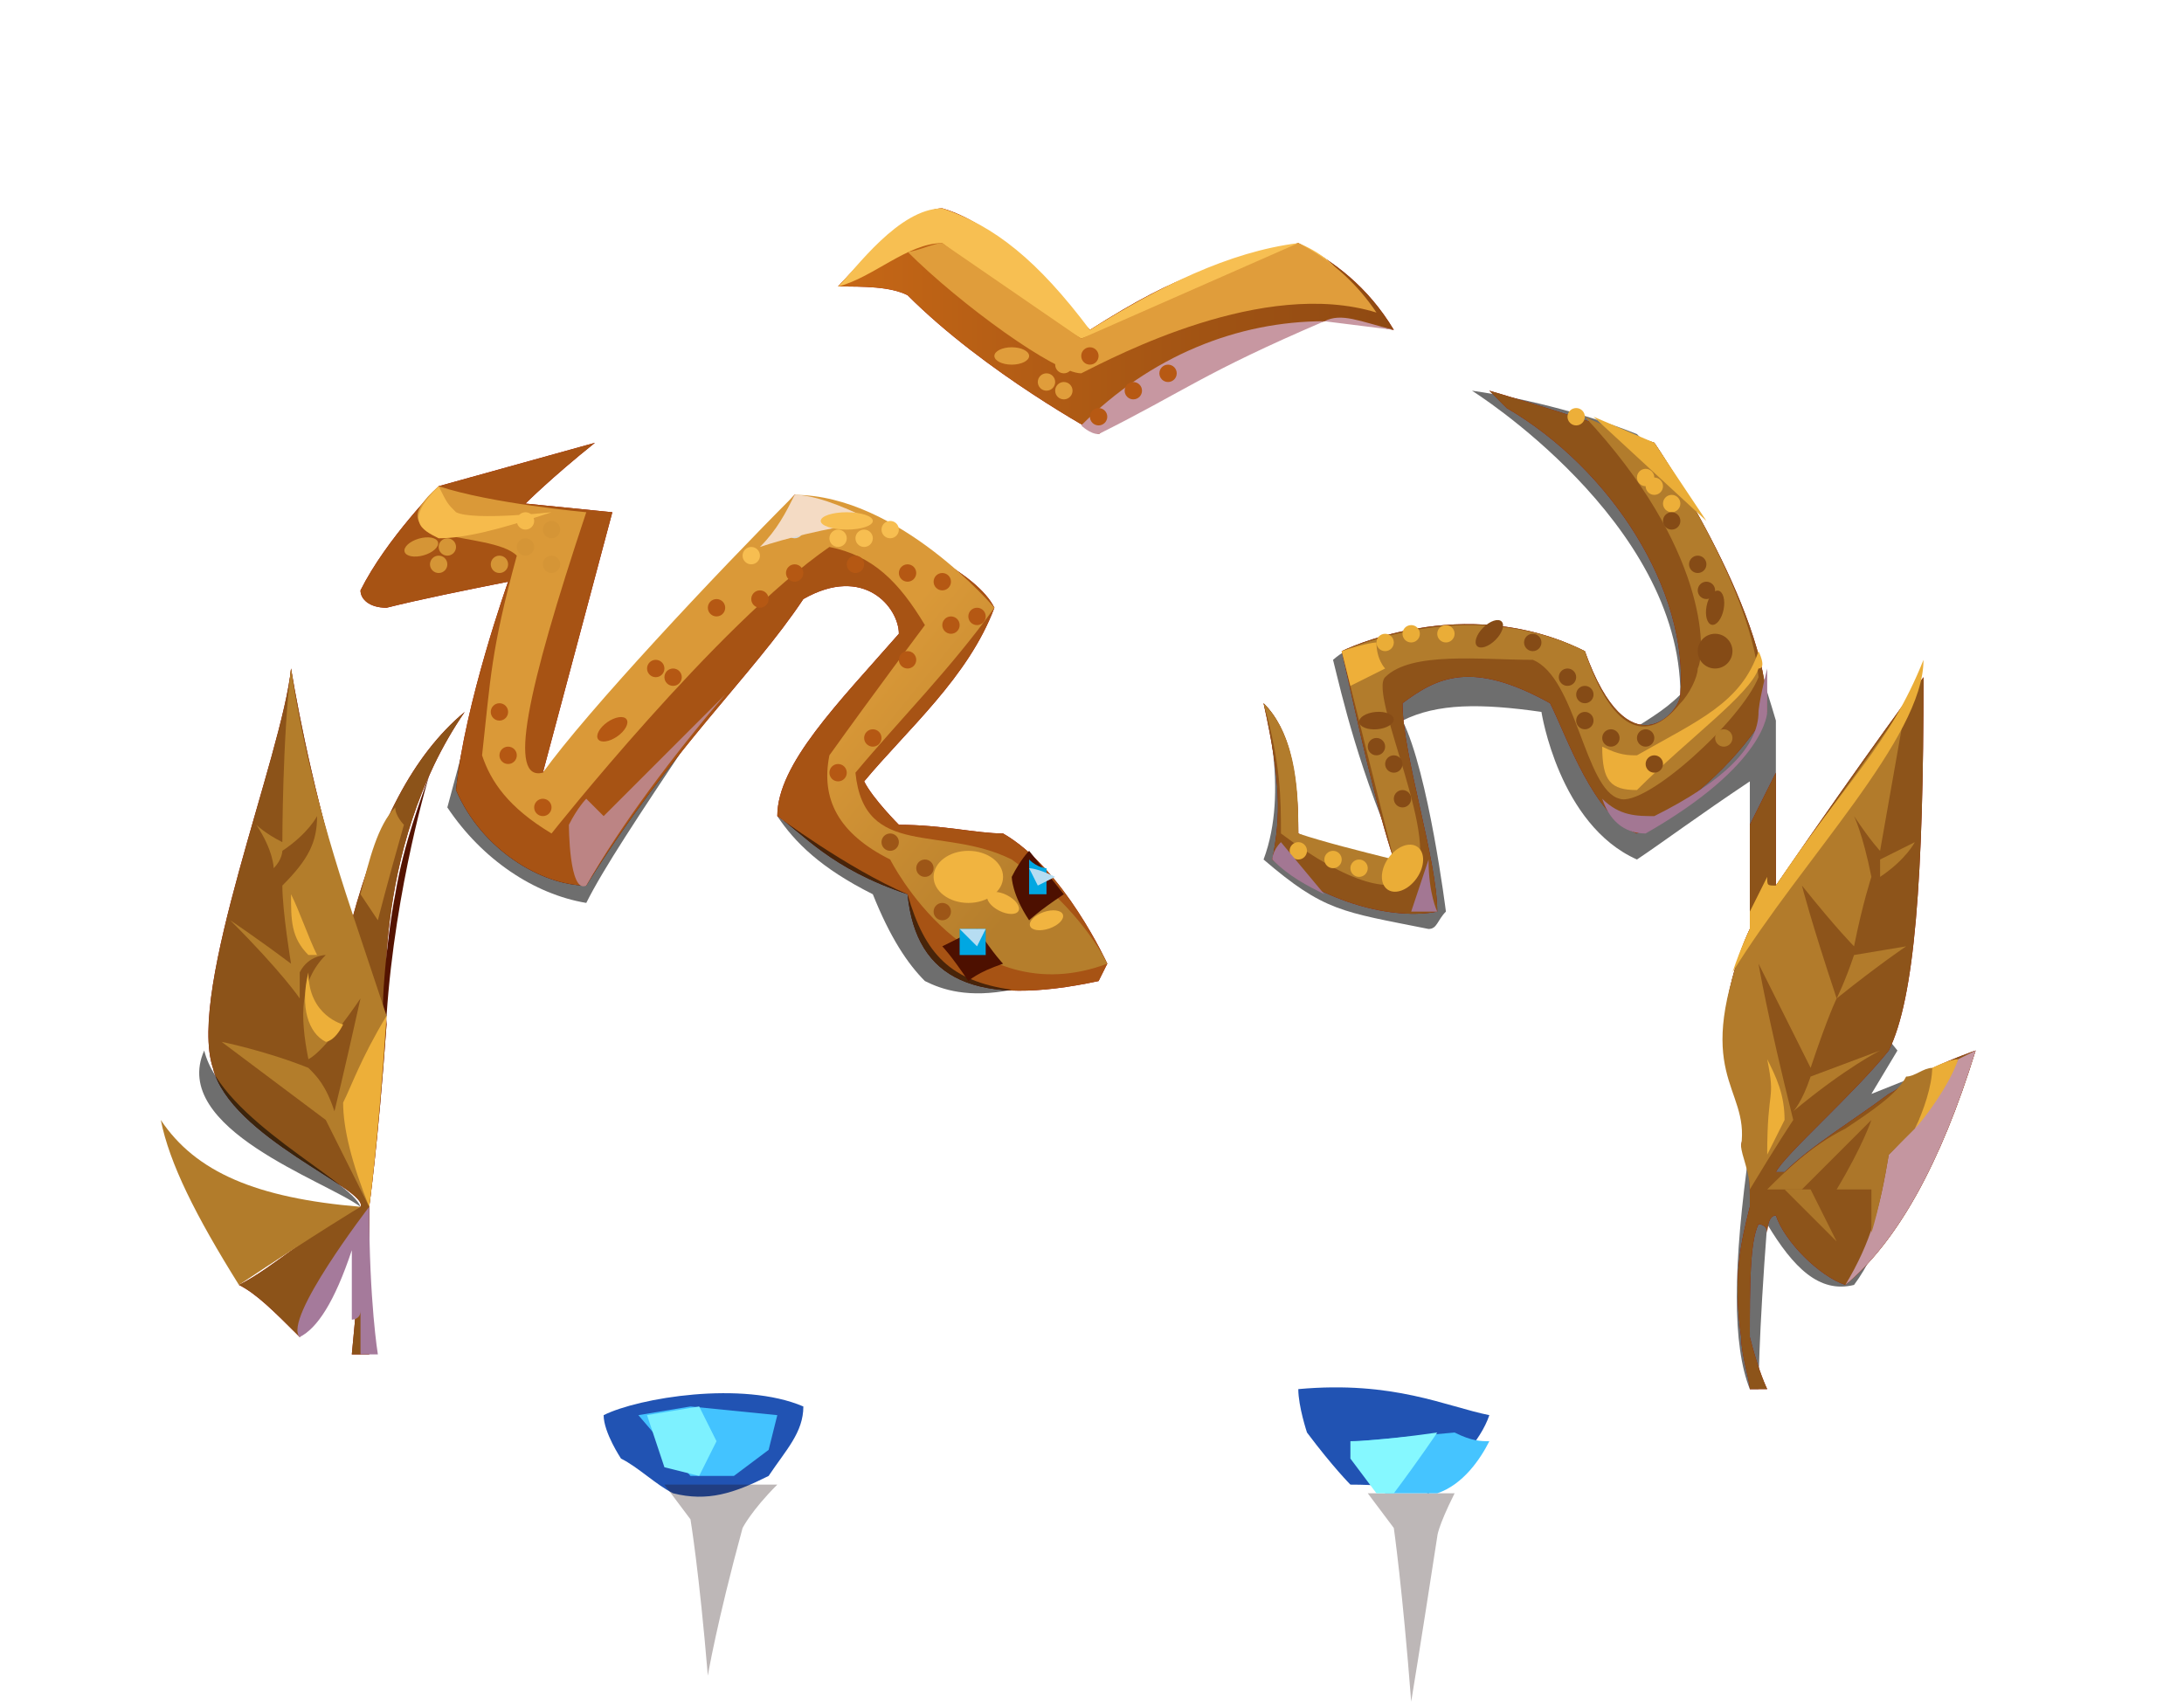 <?xml version="1.0" encoding="UTF-8" standalone="no"?>
<svg
   width="251.517"
   height="196.392"
   viewBox="0 0 251.517 196.392"
   version="1.1"
   id="svg190"
   sodipodi:docname="cb-layer-0763.svg"
   xmlns:inkscape="http://www.inkscape.org/namespaces/inkscape"
   xmlns:sodipodi="http://sodipodi.sourceforge.net/DTD/sodipodi-0.dtd"
   xmlns="http://www.w3.org/2000/svg"
   xmlns:svg="http://www.w3.org/2000/svg">
  <sodipodi:namedview
     id="namedview192"
     pagecolor="#ffffff"
     bordercolor="#666666"
     borderopacity="1.0"
     inkscape:pageshadow="2"
     inkscape:pageopacity="0.0"
     inkscape:pagecheckerboard="0" />
  <defs
     id="defs33">
    <filter
       width="2.655"
       height="1.585"
       x="-0.828"
       y="-0.293"
       id="id-67796"
       filterUnits="objectBoundingBox">
      <feGaussianBlur
         in="SourceGraphic"
         stdDeviation="10"
         id="feGaussianBlur2" />
    </filter>
    <filter
       width="1.828"
       height="1.797"
       x="-0.414"
       y="-0.398"
       id="id-67797"
       filterUnits="objectBoundingBox">
      <feGaussianBlur
         in="SourceGraphic"
         stdDeviation="10"
         id="feGaussianBlur5" />
    </filter>
    <filter
       width="1.558"
       height="1.761"
       x="-0.279"
       y="-0.38"
       id="id-67798"
       filterUnits="objectBoundingBox">
      <feGaussianBlur
         in="SourceGraphic"
         stdDeviation="10"
         id="feGaussianBlur8" />
    </filter>
    <linearGradient
       x1="69.01"
       y1="54.061"
       x2="43.615"
       y2="39.358"
       id="id-67799"
       gradientTransform="scale(1.189,0.841)"
       gradientUnits="userSpaceOnUse">
      <stop
         stop-color="#B57E2C"
         offset="0%"
         id="stop11" />
      <stop
         stop-color="#DA9938"
         offset="100%"
         id="stop13" />
    </linearGradient>
    <filter
       width="2.626"
       height="1.608"
       x="-0.813"
       y="-0.304"
       id="id-67800"
       filterUnits="objectBoundingBox">
      <feGaussianBlur
         in="SourceGraphic"
         stdDeviation="10"
         id="feGaussianBlur16" />
    </filter>
    <filter
       width="1.75"
       height="2.846"
       x="-0.375"
       y="-0.923"
       id="id-67801"
       filterUnits="objectBoundingBox">
      <feGaussianBlur
         in="SourceGraphic"
         stdDeviation="10"
         id="feGaussianBlur19" />
    </filter>
    <linearGradient
       x1="40.792"
       y1="20.396"
       x2="0"
       y2="20.396"
       id="id-67802"
       gradientTransform="scale(1.569,0.637)"
       gradientUnits="userSpaceOnUse">
      <stop
         stop-color="#8E4912"
         offset="0%"
         id="stop22" />
      <stop
         stop-color="#C66716"
         offset="100%"
         id="stop24" />
    </linearGradient>
    <filter
       width="3.087"
       height="5.026"
       x="-1.043"
       y="-2.013"
       id="id-67803"
       filterUnits="objectBoundingBox">
      <feGaussianBlur
         in="SourceGraphic"
         stdDeviation="10"
         id="feGaussianBlur27" />
    </filter>
    <filter
       width="3.182"
       height="4.934"
       x="-1.091"
       y="-1.967"
       id="id-67804"
       filterUnits="objectBoundingBox">
      <feGaussianBlur
         in="SourceGraphic"
         stdDeviation="10"
         id="feGaussianBlur30" />
    </filter>
  </defs>
  <g
     transform="translate(18.517,24)"
     id="id-67805">
    <path
       d="m 195,124 c -4,1 -7,-2 -10,-7 -1,13 -1,19 -1,19 -1,0 -1,0 -1,0 -2,-5 -2,-14 0,-28 0,-25 0,-37 0,-37 0,-4 0,-5 0,-5 -6,4 -10,7 -13,9 -9,-4 -11,-17 -11,-17 -7,-1 -12,-1 -16,1 3,6 5,22 5,22 -1,1 -1,2 -2,2 -10,-2 -12,-2 -19,-8 3,-8 0,-18 0,-18 3,10 4,16 4,16 8,2 12,3 12,3 -5,-11 -7,-20 -8,-24 8,-7 29,0 29,0 3,6 4,9 4,9 3,-2 5,-3 7,-5 0,-20 -24,-35 -24,-35 7,1 14,3 19,5 5,5 11,16 16,33 v 5 14 c 9,13 14,19 14,19 l -3,5 5,-2 c -1,12 -4,20 -7,24 z"
       fill="#000000"
       fill-opacity="0.568"
       id="id-67806" />
    <g
       transform="translate(180,52)"
       id="id-67807">
      <path
         d="M 5,84 C 4,84 3,84 3,84 3,83 2,80 2,78 1,71 2,67 3,63 3,59 3,58 2,56 3,51 0,50 0,44 0,37 3,31 3,31 3,23 3,19 3,19 5,15 6,13 6,13 6,22 6,26 6,26 17,10 23,2 23,2 23,25 22,39 19,45 15,50 7,57 6,59 c 0,0 1,0 1,0 3,-3 8,-6 12,-9 2,-1 2,-2 3,-2 4,-2 7,-3 7,-3 C 25,58 20,67 14,72 11,71 7,67 6,64 5,64 5,66 5,66 5,65 4,65 4,65 3,67 3,72 3,78 c 1,4 2,6 2,6 z"
         fill="#990403"
         id="id-67808"
         filter="url(#id-67796)" />
      <path
         d="M 5,84 C 4,84 3,84 3,84 3,83 2,80 2,78 1,71 2,67 3,63 3,59 3,58 2,56 3,51 0,50 0,44 0,37 3,31 3,31 3,23 3,19 3,19 5,15 6,13 6,13 6,22 6,26 6,26 17,10 23,2 23,2 23,25 22,39 19,45 15,50 7,57 6,59 c 0,0 1,0 1,0 3,-3 8,-6 12,-9 2,-1 2,-2 3,-2 4,-2 7,-3 7,-3 C 25,58 20,67 14,72 11,71 7,67 6,64 5,64 5,66 5,66 5,65 4,65 4,65 3,67 3,72 3,78 c 1,4 2,6 2,6 z"
         fill="#8d541a"
         id="path37" />
      <path
         d="m 14,72 c 3,-5 4,-9 5,-15 3,-3 6,-7 8,-11 l 2,-1 C 25,58 20,67 14,72 Z"
         fill="#c496a0"
         id="id-67811" />
      <path
         d="m 24,47 c -1,3 -1,5 -2,7 1,-1 4,-5 5,-8 -1,0 -3,1 -3,1 z"
         fill="#eaad37"
         id="id-67812" />
      <path
         d="M 13,67 C 9,63 7,61 7,61 h 3 c 2,4 3,6 3,6 z"
         fill="#ac7629"
         id="id-67813" />
      <path
         d="m 17,66 c 0,-3 0,-5 0,-5 -3,0 -4,0 -4,0 3,-5 4,-8 4,-8 -5,5 -8,8 -8,8 -1,0 -3,0 -4,0 2,-2 5,-5 9,-7 3,-2 6,-4 7,-6 1,0 2,-1 3,-1 0,2 -1,5 -2,7 -1,1 -2,2 -3,3 -1,6 -2,9 -2,9 z"
         fill="#ac7629"
         id="id-67814" />
      <path
         d="M 3,61 C 6,56 8,53 8,53 5,41 4,35 4,35 c 4,8 6,12 6,12 2,-6 3,-8 3,-8 -3,-9 -4,-13 -4,-13 4,5 6,7 6,7 1,-5 2,-8 2,-8 -1,-5 -2,-7 -2,-7 2,3 3,4 3,4 L 21,5 6,26 c -1,1 -2,3 -3,5 -7,17 0,18 -1,25 0,1 1,3 1,5 z"
         fill="#b27b2b"
         id="id-67815" />
      <path
         d="m 8,52 c 6,-5 10,-7 10,-7 l -8,3 c -1,3 -2,4 -2,4 z"
         fill="#b27b2b"
         id="id-67816" />
      <path
         d="m 13,39 c 5,-4 8,-6 8,-6 l -6,1 c -1,3 -2,5 -2,5 z"
         fill="#b27b2b"
         id="id-67817" />
      <path
         d="m 18,25 c 3,-2 4,-4 4,-4 l -4,2 c 0,1 0,2 0,2 z"
         fill="#b27b2b"
         id="id-67818" />
      <path
         d="M 23,0 C 23,9 9,23 1,36 2,33 3,31 3,31 3,30 3,29 3,29 l 2,-4 c 0,1 0,1 1,1 C 14,14 19,10 23,0 Z"
         fill="#eaad37"
         id="id-67819" />
      <path
         d="m 5,57 c 0,0 0,0 0,0 0,-8 1,-6 0,-11 1,2 2,4 2,7"
         fill="#edaf38"
         id="id-67820" />
    </g>
    <g
       transform="translate(127,21)"
       id="id-67821">
      <path
         d="m 0,36 c 2,9 2,13 1,18 6,5 14,7 19,6 0,-6 -4,-18 -4,-24 4,-3 8,-5 17,0 2,4 5,13 10,15 C 50,47 55,42 58,37 58,25 45,6 45,6 33,2 26,0 26,0 c 1,1 2,2 2,2 12,7 21,21 20,33 0,2 -6,9 -11,-5 -14,-7 -28,0 -28,0 2,9 4,18 6,24 C 12,55 8,53 4,51 4,44 3,39 0,36 Z"
         fill="#990403"
         id="id-67822"
         filter="url(#id-67797)" />
      <path
         d="m 0,36 c 2,9 2,13 1,18 6,5 14,7 19,6 0,-6 -4,-18 -4,-24 4,-3 8,-5 17,0 2,4 5,13 10,15 C 50,47 55,42 58,37 58,25 45,6 45,6 33,2 26,0 26,0 c 1,1 2,2 2,2 12,7 21,21 20,33 0,2 -6,9 -11,-5 -14,-7 -28,0 -28,0 2,9 4,18 6,24 C 12,55 8,53 4,51 4,44 3,39 0,36 Z"
         fill="#8e5319"
         id="path51" />
      <path
         d="m 0,36 c 2,7 2,11 2,15 8,6 13,7 15,5 4,-3 -5,-21 -3,-23 3,-3 11,-2 17,-2 5,2 6,15 10,16 3,1 14,-9 16,-14 C 56,22 45,6 45,6 42,5 39,4 37,3 c 14,15 14,27 13,29 0,1 -1,3 -2,4 -4,5 -8,3 -11,-6 -8,-4 -18,-4 -28,0 l 6,24 C 11,53 7,52 4,51 4,47 4,40 0,36 Z"
         fill="#b27c2c"
         id="id-67825" />
      <path
         d="m 39,41 c 0,4 1,5 4,5 6,-6 13,-11 14,-14 1,0 0,-2 0,-2 -2,6 -7,8 -14,12 -1,0 -2,0 -4,-1 z"
         fill="#ecae39"
         id="id-67826" />
      <circle
         cx="17"
         cy="28"
         fill="#eaad37"
         id="id-67827"
         r="1" />
      <circle
         cx="11"
         cy="55"
         fill="#eaad37"
         id="id-67828"
         r="1" />
      <circle
         cx="8"
         cy="54"
         fill="#eaad37"
         id="id-67829"
         r="1" />
      <circle
         cx="4"
         cy="53"
         fill="#eaad37"
         id="id-67830"
         r="1" />
      <circle
         cx="13"
         cy="41"
         fill="#864b16"
         id="id-67831"
         r="1" />
      <circle
         cx="15"
         cy="43"
         fill="#864b16"
         id="id-67832"
         r="1" />
      <circle
         cx="16"
         cy="47"
         fill="#864b16"
         id="id-67833"
         r="1" />
      <circle
         cx="14"
         cy="29"
         fill="#eaad37"
         id="id-67834"
         r="1" />
      <circle
         cx="21"
         cy="28"
         fill="#eaad37"
         id="id-67835"
         r="1" />
      <circle
         cx="31"
         cy="29"
         fill="#854b16"
         id="id-67836"
         r="1" />
      <circle
         cx="35"
         cy="33"
         fill="#854b16"
         id="id-67837"
         r="1" />
      <circle
         cx="37"
         cy="35"
         fill="#854b16"
         id="id-67838"
         r="1" />
      <circle
         cx="37"
         cy="38"
         fill="#854b16"
         id="id-67839"
         r="1" />
      <circle
         cx="40"
         cy="40"
         fill="#854b16"
         id="id-67840"
         r="1" />
      <circle
         cx="45"
         cy="43"
         fill="#854b16"
         id="id-67841"
         r="1" />
      <circle
         cx="53"
         cy="40"
         fill="#b17b2b"
         id="id-67842"
         r="1" />
      <circle
         cx="44"
         cy="40"
         fill="#854b16"
         id="id-67843"
         r="1" />
      <ellipse
         transform="rotate(45,26,28)"
         cx="26"
         cy="28"
         fill="#854b16"
         id="id-67844"
         rx="1"
         ry="2" />
      <circle
         transform="rotate(45,52,30)"
         cx="52"
         cy="30"
         r="2"
         fill="#854b16"
         id="id-67845" />
      <circle
         transform="rotate(45,51,23)"
         cx="51"
         cy="23"
         r="1"
         fill="#854b16"
         id="id-67846" />
      <circle
         transform="rotate(45,50,20)"
         cx="50"
         cy="20"
         r="1"
         fill="#854b16"
         id="id-67847" />
      <circle
         transform="rotate(45,44,10)"
         cx="44"
         cy="10"
         r="1"
         fill="#edaf39"
         id="id-67848" />
      <circle
         transform="rotate(45,45,11)"
         cx="45"
         cy="11"
         r="1"
         fill="#edaf39"
         id="id-67849" />
      <circle
         transform="rotate(45,47,13)"
         cx="47"
         cy="13"
         r="1"
         fill="#edaf39"
         id="id-67850" />
      <circle
         transform="rotate(45,47,15)"
         cx="47"
         cy="15"
         r="1"
         fill="#854b16"
         id="id-67851" />
      <circle
         transform="rotate(45,36,3)"
         cx="36"
         cy="3"
         r="1"
         fill="#edaf39"
         id="id-67852" />
      <ellipse
         transform="rotate(11,52,25)"
         cx="52"
         cy="25"
         fill="#854b16"
         id="id-67853"
         rx="1"
         ry="2" />
      <ellipse
         transform="rotate(85,13,38)"
         cx="13"
         cy="38"
         fill="#864b16"
         id="id-67854"
         rx="1"
         ry="2" />
      <path
         d="m 20,60 c -2,0 -3,0 -3,0 l 2,-6 c 0,4 1,6 1,6 z"
         fill="#a37793"
         id="id-67855" />
      <path
         d="m 44,51 c 14,-8 14,-14 14,-14 0,-3 0,-5 0,-5 -1,4 -1,5 -1,5 0,4 -4,8 -12,12 -2,0 -4,0 -6,-2 1,3 3,4 5,4 z"
         fill="#a37793"
         id="id-67856" />
      <path
         d="m 13,29 c 0,2 1,3 1,3 l -4,2 -1,-4 c 3,-1 4,-1 4,-1 z"
         fill="#eeaf39"
         id="id-67857" />
      <path
         d="M 51,15 38,3 45,6 c 4,6 6,9 6,9 z"
         fill="#eaad37"
         id="id-67858" />
      <ellipse
         transform="rotate(35,16,55)"
         cx="16"
         cy="55"
         fill="#eaad37"
         id="ellipse87"
         rx="2"
         ry="3" />
      <path
         d="M 7,58 C 5,57 3,56 1,54 1,54 1,53 2,52 Z"
         fill="#a37793"
         id="id-67860" />
    </g>
    <g
       transform="translate(23,27)"
       id="id-67861">
      <path
         d="M 26,51 C 21,51 14,47 11,40 12,30 17,16 17,16 12,17 7,18 3,19 1,19 0,18 0,17 3,11 9,5 9,5 L 27,0 C 22,4 19,7 19,7 L 29,8 21,38 50,6 c 13,5 21,9 23,13 -3,8 -10,14 -15,20 1,2 4,5 4,5 5,0 9,1 12,1 7,4 12,15 12,15 -1,2 -1,2 -1,2 C 71,65 64,62 63,52 54,49 51,45 48,43 48,37 55,30 62,22 62,19 58,14 51,18 45,27 36,35 26,51 Z"
         fill="#990403"
         id="id-67862"
         filter="url(#id-67798)" />
      <path
         d="M 26,53 C 20,52 14,48 10,42 l 7,-26 c 2,15 4,22 4,22 L 38,34 C 32,43 28,49 26,53 Z"
         fill="#000000"
         fill-opacity="0.568"
         id="id-67864" />
      <path
         d="M 26,51 C 21,51 14,47 11,40 12,30 17,16 17,16 12,17 7,18 3,19 1,19 0,18 0,17 3,11 9,5 9,5 L 27,0 C 22,4 19,7 19,7 L 29,8 21,38 50,6 c 13,5 21,9 23,13 -3,8 -10,14 -15,20 1,2 4,5 4,5 5,0 9,1 12,1 7,4 12,15 12,15 -1,2 -1,2 -1,2 C 71,65 64,62 63,52 54,49 51,45 48,43 48,37 55,30 62,22 62,19 58,14 51,18 45,27 36,35 26,51 Z"
         fill="#a75314"
         id="path93" />
      <path
         d="M 9,5 C 15,7 26,8 26,8 19,29 17,39 21,38 26,31 41,15 50,6 62,6 73,19 73,19 68,26 62,32 57,38 58,48 67,44 75,48 82,53 85,58 86,60 70,66 61,48 61,48 55,45 53,41 54,36 59,29 65,21 65,21 62,16 59,13 54,12 41,21 22,45 22,45 17,42 15,39 14,36 15,27 15,24 18,13 15,10 1,12 9,5 Z"
         fill="url(#id-67799)"
         id="id-67866"
         style="fill:url(#id-67799)" />
      <path
         d="m 26,51 c -2,1 -2,-7 -2,-7 1,-2 2,-3 2,-3 1,1 2,2 2,2 L 42,29 C 36,36 30,44 26,51 Z"
         fill="#bc8484"
         id="id-67867" />
      <path
         d="m 48,43 c 2,3 5,6 11,9 2,5 4,8 6,10 2,1 5,2 10,1 C 68,62 65,59 63,52 56,49 48,43 48,43 Z"
         fill="#000000"
         fill-opacity="0.568"
         id="id-67868" />
      <path
         d="m 74,60 c -3,1 -4,2 -4,2 -2,-3 -3,-4 -3,-4 l 4,-2 c 2,3 3,4 3,4 z"
         fill="#4d1000"
         id="id-67869" />
      <path
         d="m 77,55 c -2,-3 -2,-5 -2,-5 1,-2 2,-3 2,-3 l 4,5 c -3,2 -4,3 -4,3 z"
         fill="#4d1000"
         id="id-67870" />
      <path
         d="m 72,56 c 0,2 0,3 0,3 -2,0 -3,0 -3,0 v -3 c 2,0 3,0 3,0 z"
         fill="#00a7e2"
         id="id-67871" />
      <path
         d="m 77,52 c 0,-2 0,-4 0,-4 1,1 2,1 2,1 v 3 c -2,0 -2,0 -2,0 z"
         fill="#00a7e2"
         id="id-67872" />
      <path
         d="m 77,49 1,2 2,-1 c -2,-1 -3,-1 -3,-1 z"
         fill="#b6ddf2"
         id="id-67873" />
      <path
         d="m 69,56 2,2 1,-2 c -2,0 -3,0 -3,0 z"
         fill="#b6ddf2"
         id="path103" />
      <ellipse
         cx="70"
         cy="50"
         fill="#f1b440"
         id="ellipse105"
         rx="4"
         ry="3" />
      <ellipse
         transform="rotate(27,74,53)"
         cx="74"
         cy="53"
         fill="#f1b440"
         id="id-67876"
         rx="2"
         ry="1" />
      <circle
         cx="16"
         cy="31"
         fill="#b55813"
         id="id-67877"
         r="1" />
      <circle
         cx="17"
         cy="36"
         fill="#b55813"
         id="id-67878"
         r="1" />
      <circle
         transform="rotate(100,21,42)"
         cx="21"
         cy="42"
         fill="#b55813"
         id="id-67879"
         r="1" />
      <circle
         cx="41"
         cy="19"
         fill="#b55813"
         id="id-67880"
         r="1" />
      <circle
         cx="34"
         cy="26"
         fill="#b55813"
         id="id-67881"
         r="1" />
      <circle
         cx="36"
         cy="27"
         fill="#b55813"
         id="id-67882"
         r="1" />
      <circle
         cx="46"
         cy="18"
         fill="#b55813"
         id="id-67883"
         r="1" />
      <circle
         cx="63"
         cy="15"
         fill="#b55813"
         id="id-67884"
         r="1" />
      <circle
         cx="57"
         cy="14"
         fill="#b55813"
         id="id-67885"
         r="1" />
      <circle
         cx="50"
         cy="15"
         fill="#b55813"
         id="id-67886"
         r="1" />
      <circle
         cx="68"
         cy="21"
         fill="#b55813"
         id="id-67887"
         r="1" />
      <circle
         cx="67"
         cy="16"
         fill="#b55813"
         id="id-67888"
         r="1" />
      <circle
         cx="71"
         cy="20"
         fill="#b55813"
         id="id-67889"
         r="1" />
      <circle
         cx="63"
         cy="25"
         fill="#b55813"
         id="id-67890"
         r="1" />
      <circle
         cx="59"
         cy="34"
         fill="#b55813"
         id="id-67891"
         r="1" />
      <circle
         cx="55"
         cy="38"
         fill="#b55813"
         id="id-67892"
         r="1" />
      <circle
         cx="65"
         cy="49"
         fill="#9d5617"
         id="id-67893"
         r="1" />
      <circle
         cx="50"
         cy="10"
         fill="#d8d8d8"
         id="id-67894"
         r="1" />
      <circle
         cx="61"
         cy="46"
         fill="#9d5617"
         id="id-67895"
         r="1" />
      <circle
         cx="67"
         cy="54"
         fill="#9d5617"
         id="id-67896"
         r="1" />
      <ellipse
         transform="rotate(-35,29,33)"
         cx="29"
         cy="33"
         fill="#b55813"
         id="id-67897"
         rx="2"
         ry="1" />
      <ellipse
         transform="rotate(-19,79,55)"
         cx="79"
         cy="55"
         fill="#f1b440"
         id="id-67898"
         rx="2"
         ry="1" />
      <path
         d="m 46,12 c 2,-2 3,-4 4,-6 2,0 5,1 9,3 -6,1 -10,2 -13,3 z"
         fill="#f4dbc4"
         id="id-67899" />
      <path
         d="m 9,5 c 1,2 1,2 2,3 2,1 11,0 11,0 C 16,10 12,11 9,11 7,10 5,9 9,5 Z"
         fill="#f6bb4c"
         id="id-67900" />
      <circle
         cx="45"
         cy="13"
         fill="#f7be51"
         id="id-67901"
         r="1" />
      <circle
         cx="55"
         cy="11"
         fill="#f7be51"
         id="id-67902"
         r="1" />
      <circle
         cx="58"
         cy="11"
         fill="#f7be51"
         id="id-67903"
         r="1" />
      <circle
         cx="61"
         cy="10"
         fill="#f7be51"
         id="id-67904"
         r="1" />
      <ellipse
         cx="56"
         cy="9"
         fill="#f7be51"
         id="id-67905"
         rx="3"
         ry="1" />
      <circle
         cx="9"
         cy="14"
         fill="#d59536"
         id="ellipse137"
         r="1" />
      <circle
         cx="19"
         cy="12"
         fill="#d59536"
         id="id-67907"
         r="1" />
      <circle
         cx="22"
         cy="14"
         fill="#d59536"
         id="id-67908"
         r="1" />
      <circle
         cx="22"
         cy="10"
         fill="#d59536"
         id="id-67909"
         r="1" />
      <circle
         cx="19"
         cy="9"
         fill="#f6bb4c"
         id="id-67910"
         r="1" />
      <circle
         cx="10"
         cy="12"
         fill="#d59536"
         id="id-67911"
         r="1" />
      <circle
         cx="16"
         cy="14"
         fill="#d59536"
         id="id-67912"
         r="1" />
      <ellipse
         transform="rotate(-16,7,12)"
         cx="7"
         cy="12"
         fill="#d59536"
         id="id-67913"
         rx="2"
         ry="1" />
    </g>
    <g
       transform="translate(0,53)"
       id="id-67914">
      <path
         d="m 35,5 c -11,16 -9,36 -9,36 -1,14 -2,21 -2,21 0,11 0,17 0,17 -1,0 -2,0 -2,0 1,-10 1,-15 1,-15 -5,9 -7,13 -7,13 -3,-3 -5,-5 -7,-6 4,-2 8,-6 14,-9 C 24,60 8,54 6,46 3,37 14,10 15,0 16,6 18,16 22,29 25,18 29,10 35,5 Z"
         fill="#990403"
         id="id-67915"
         filter="url(#id-67800)" />
      <path
         d="m 35,5 c -11,16 -9,36 -9,36 -1,14 -2,21 -2,21 0,11 0,17 0,17 -1,0 -2,0 -2,0 1,-10 1,-15 1,-15 -5,9 -7,13 -7,13 -3,-3 -5,-5 -7,-6 4,-2 8,-6 14,-9 C 24,60 8,54 6,46 3,37 14,10 15,0 16,6 18,16 22,29 25,18 29,10 35,5 Z"
         fill="#8c5319"
         id="path148" />
      <path
         d="M 23,62 C 11,61 4,58 0,52 c 1,5 4,11 9,19 9,-6 14,-9 14,-9 z"
         fill="#b27c2b"
         id="id-67918" />
      <path
         d="M 23,62 C 22,59 7,52 5,44 1,53 19,59 23,62 Z"
         fill="#000000"
         fill-opacity="0.568"
         id="id-67919" />
      <path
         d="m 27,26 c 1,-6 3,-11 4,-14 0,0 -4,13 -5,28 -1,2 0,-9 1,-14 z"
         fill="#541300"
         id="id-67920" />
      <path
         d="m 15,0 c -1,8 -1,20 -1,20 -2,-1 -3,-2 -3,-2 2,3 2,5 2,5 1,-1 1,-2 1,-2 3,-2 4,-4 4,-4 0,3 -1,5 -4,8 0,3 1,9 1,9 -4,-3 -7,-5 -7,-5 6,6 8,9 8,9 0,-2 0,-3 0,-3 1,-2 3,-2 3,-2 -3,3 -3,7 -2,12 2,-1 6,-7 6,-7 -2,9 -3,13 -3,13 C 19,48 18,47 17,46 12,44 7,43 7,43 l 12,9 5,10 2,-22 -4,-12 C 18,16 16,7 15,0 Z"
         fill="#b37d2b"
         id="id-67921" />
      <path
         d="m 24,62 c -2,-5 -3,-9 -3,-12 1,-2 2,-5 5,-10 -1,15 -2,22 -2,22 z"
         fill="#edaf39"
         id="id-67922" />
      <path
         d="m 21,41 c -1,2 -2,2 -2,2 -2,-1 -3,-4 -2,-8 0,5 4,6 4,6 z"
         fill="#edaf39"
         id="id-67923" />
      <path
         d="m 18,33 c -1,-2 -2,-5 -3,-7 0,3 0,5 2,7 1,0 1,0 1,0 z"
         fill="#edaf39"
         id="id-67924" />
      <path
         d="m 16,77 c -2,-2 8,-15 8,-15 0,11 1,17 1,17 -1,0 -2,0 -2,0 0,-3 0,-5 0,-5 0,1 -1,1 -1,1 v -8 c -2,6 -4,9 -6,10 z"
         fill="#a57a9b"
         id="id-67925" />
      <path
         d="m 27,16 c 0,1 1,2 1,2 -2,7 -3,11 -3,11 l -2,-3 c 1,-4 2,-8 4,-10 z"
         fill="#b97f2c"
         id="id-67926" />
    </g>
    <g
       transform="translate(78)"
       id="id-67927">
      <path
         d="m 0,9 c 3,0 6,0 8,1 9,9 22,16 22,16 9,-7 17,-11 26,-13 3,0 8,1 8,1 C 61,9 57,6 53,4 43,7 40,7 29,14 25,10 19,2 12,0 8,0 0,9 0,9 Z"
         fill="#990403"
         id="id-67928"
         filter="url(#id-67801)" />
      <path
         d="m 0,9 c 3,0 6,0 8,1 9,9 22,16 22,16 9,-7 17,-11 26,-13 3,0 8,1 8,1 C 61,9 57,6 53,4 43,7 40,7 29,14 25,10 19,2 12,0 8,0 0,9 0,9 Z"
         fill="url(#id-67802)"
         id="path161"
         style="fill:url(#id-67802)" />
      <path
         d="M 0,9 C 4,8 8,4 12,4 c 9,7 16,11 16,11 8,-3 15,-5 22,-7 3,0 6,3 7,3 C 60,10 58,6 53,4 45,5 37,9 29,14 23,6 18,2 12,0 7,0 2,7 0,9 Z"
         fill="#f7bf52"
         id="id-67931" />
      <path
         d="M 8,5 C 14,11 25,19 28,19 32,17 49,8 62,12 60,9 57,6 53,4 L 28,15 12,4 C 11,4 9,5 8,5 Z"
         fill="#e09d3b"
         id="id-67932" />
      <path
         d="m 30,26 c -1,0 -2,-1 -2,-1 8,-8 18,-12 28,-12 l 8,1 C 60,13 58,12 56,13 42,19 40,21 30,26 Z"
         fill="#c797a1"
         id="id-67933" />
      <ellipse
         cx="20"
         cy="17"
         fill="#e09d3b"
         id="ellipse166"
         rx="2"
         ry="1" />
      <circle
         cx="24"
         cy="20"
         fill="#e09d3b"
         id="ellipse168"
         r="1" />
      <circle
         cx="26"
         cy="21"
         fill="#e09d3b"
         id="id-67936"
         r="1" />
      <circle
         cx="30"
         cy="24"
         fill="#b75913"
         id="id-67937"
         r="1" />
      <circle
         cx="26"
         cy="18"
         fill="#e09d3b"
         id="id-67938"
         r="1" />
      <circle
         cx="29"
         cy="17"
         fill="#b75913"
         id="id-67939"
         r="1" />
      <circle
         cx="34"
         cy="21"
         fill="#b75913"
         id="id-67940"
         r="1" />
      <circle
         cx="38"
         cy="19"
         fill="#b75913"
         id="id-67941"
         r="1" />
    </g>
    <g
       transform="translate(51,136)"
       id="id-67942">
      <path
         d="m 0,3 c 0,2 2,5 2,5 2,1 4,3 6,4 4,1 7,0 11,-2 C 21,7 23,5 23,2 16,-1 4,1 0,3 Z"
         fill="#2153b3"
         id="id-67943"
         filter="url(#id-67803)" />
      <path
         d="m 80,0 c 0,2 1,5 1,5 3,4 5,6 5,6 6,0 9,1 9,1 3,-3 6,-6 7,-9 C 97,2 91,-1 80,0 Z"
         fill="#2153b3"
         id="id-67945"
         filter="url(#id-67804)" />
      <path
         d="m 20,11 c -3,3 -4,5 -4,5 C 13,27 12,33 12,33 11,21 10,15 10,15 L 7,11 c 9,0 13,0 13,0 z"
         fill="#220f0f"
         fill-opacity="0.3"
         id="id-67947" />
      <path
         d="m 98,12 c -2,4 -2,5 -2,5 C 94,30 93,36 93,36 92,23 91,16 91,16 l -3,-4 c 7,0 10,0 10,0 z"
         fill="#220f0f"
         fill-opacity="0.3"
         id="id-67948" />
      <polygon
         points="15,10 19,7 20,3 10,2 4,3 10,10 "
         fill="#43c3ff"
         id="polygon181" />
      <polygon
         points="11,10 13,6 11,2 5,3 7,9 "
         fill="#7df1ff"
         id="polygon183" />
      <path
         d="m 87,6 c 2,4 3,6 3,6 4,0 6,0 6,0 3,-1 5,-4 6,-6 -1,0 -2,0 -4,-1 z"
         fill="#45c4ff"
         id="path185" />
      <path
         d="m 91,12 c 3,-4 5,-7 5,-7 -7,1 -10,1 -10,1 0,1 0,2 0,2 l 3,4 z"
         fill="#85f8ff"
         id="id-67952" />
    </g>
  </g>
</svg>
